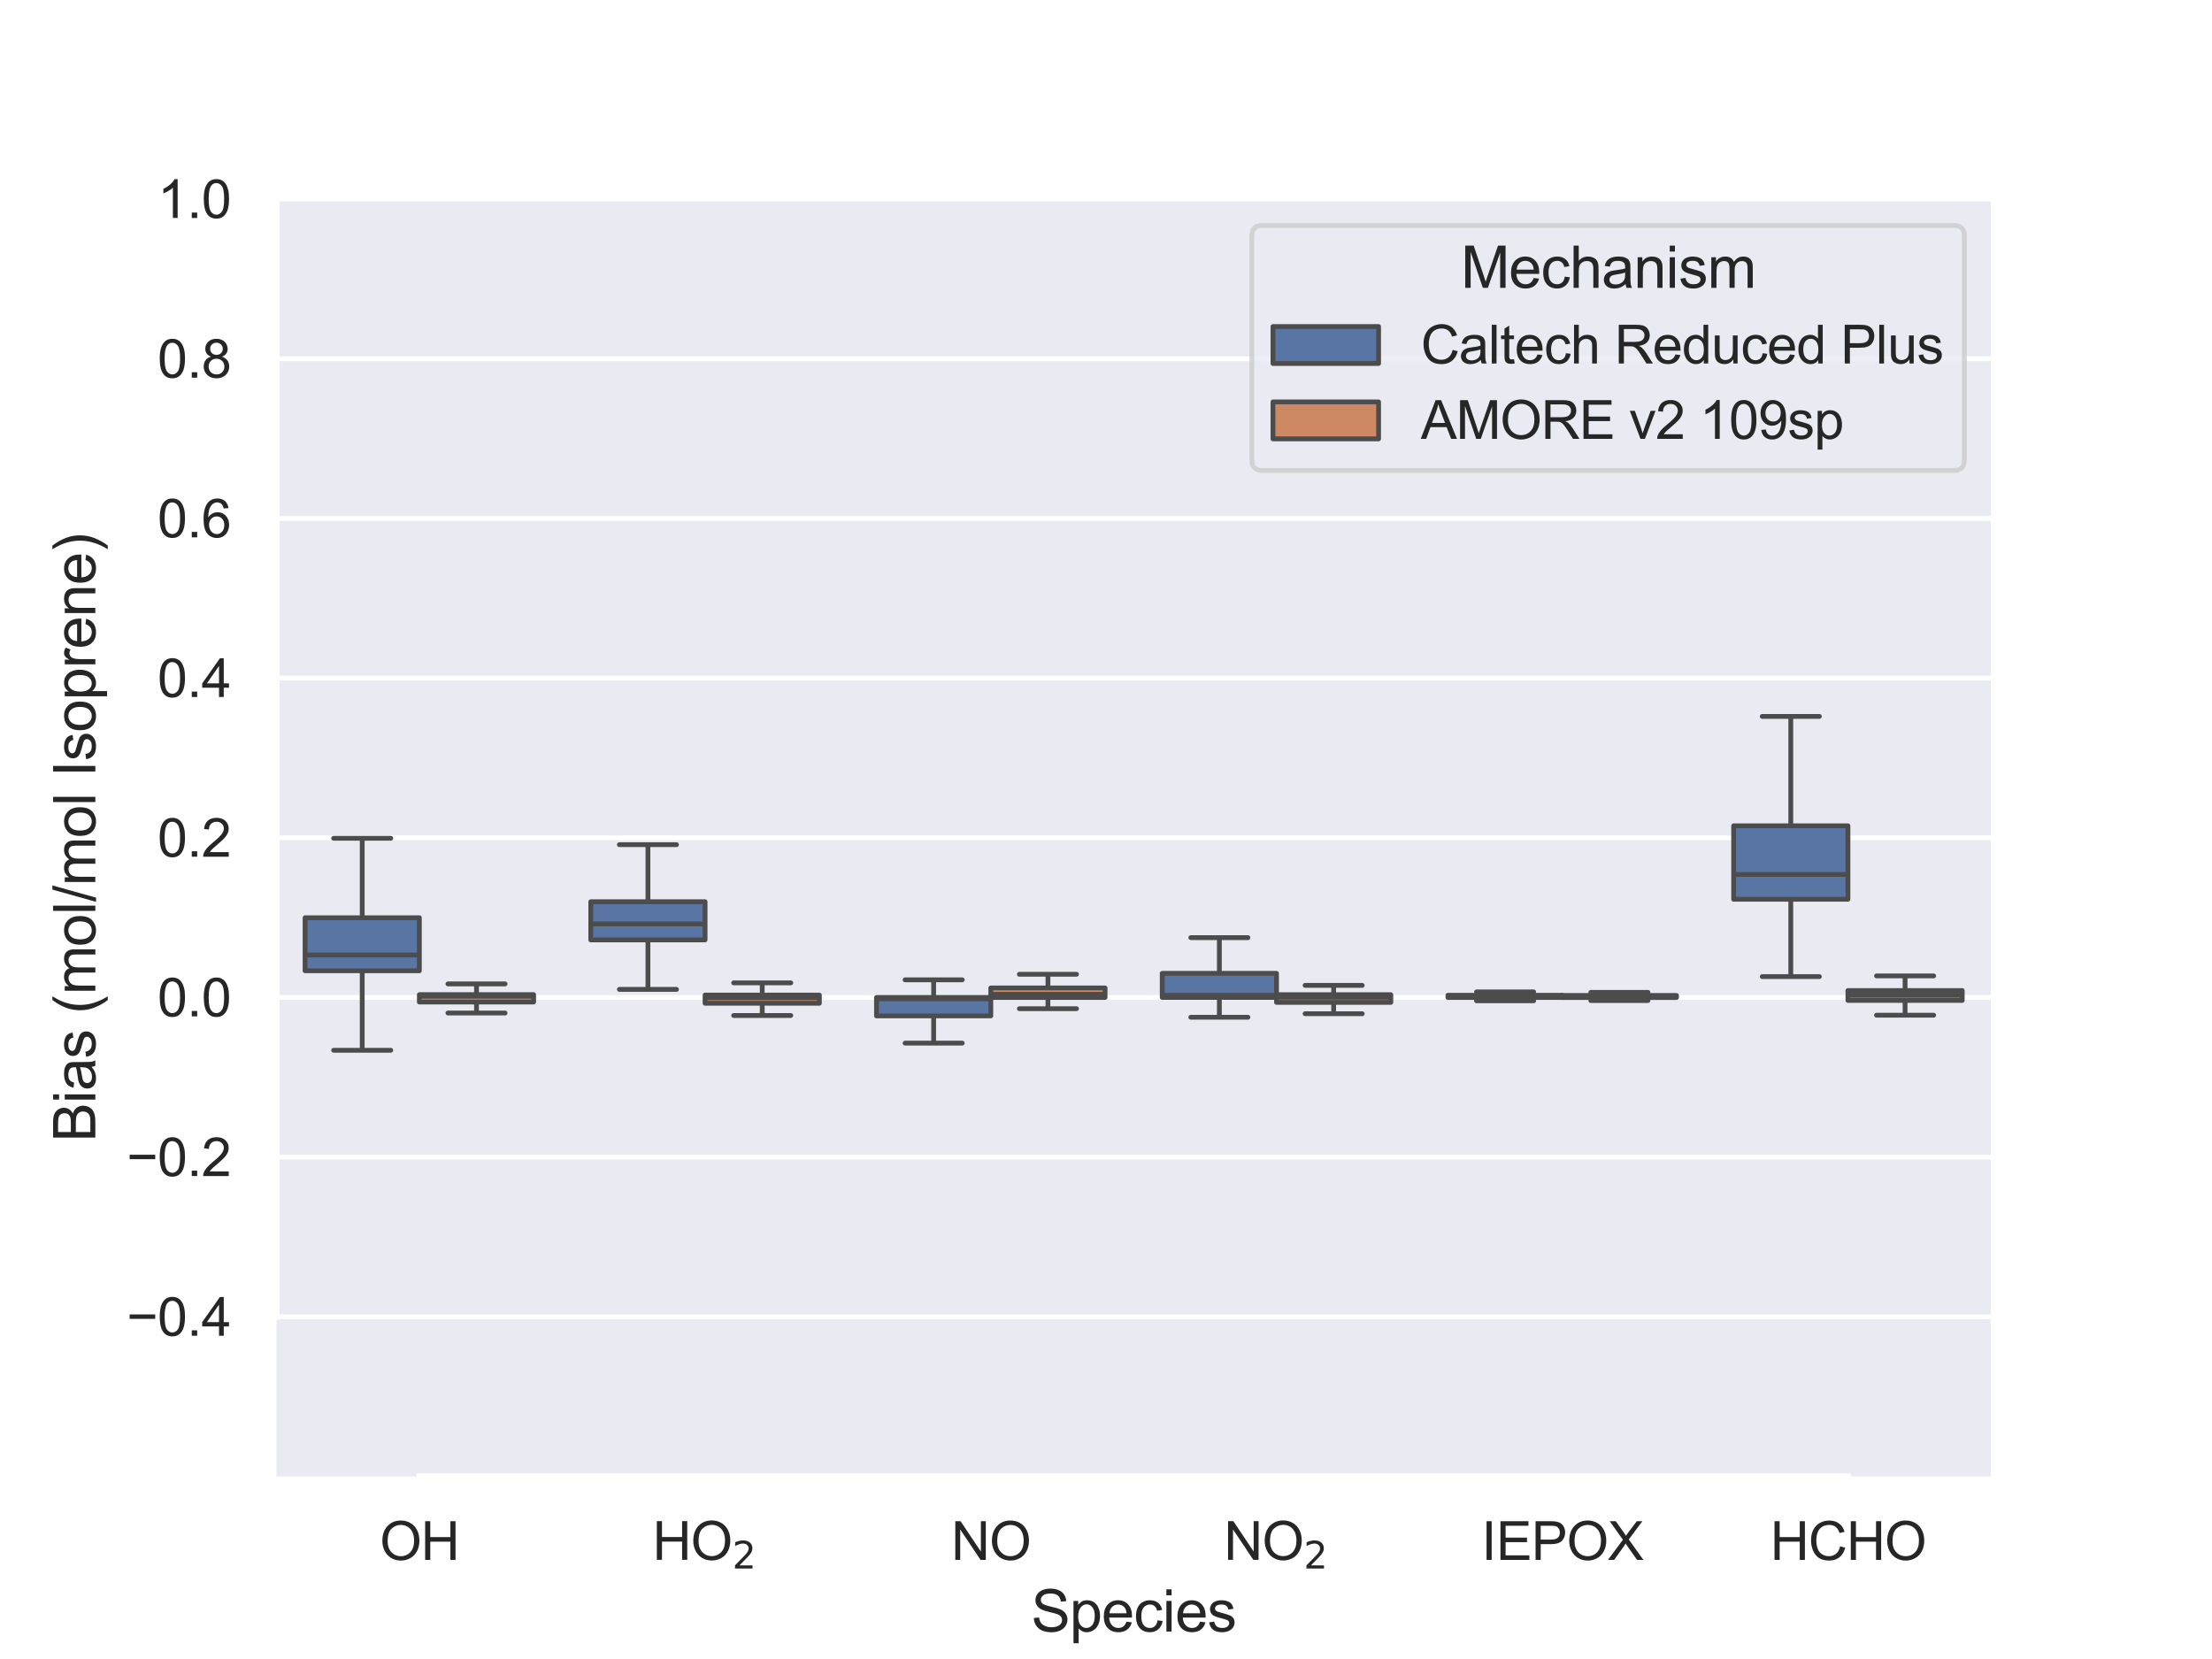 <?xml version="1.0" encoding="utf-8" standalone="no"?>
<!DOCTYPE svg PUBLIC "-//W3C//DTD SVG 1.1//EN"
  "http://www.w3.org/Graphics/SVG/1.1/DTD/svg11.dtd">
<svg xmlns:xlink="http://www.w3.org/1999/xlink" width="460.8pt" height="345.6pt" viewBox="0 0 460.8 345.6" xmlns="http://www.w3.org/2000/svg" version="1.1">
 <defs>
  <style type="text/css">*{stroke-linejoin: round; stroke-linecap: butt}</style>
 </defs>
 <g id="figure_1">
  <g id="patch_1">
   <path d="M 0 345.6 
L 460.8 345.6 
L 460.8 0 
L 0 0 
z
" style="fill: #ffffff"/>
  </g>
  <g id="axes_1">
   <g id="patch_2">
    <path d="M 57.6 307.584 
L 414.72 307.584 
L 414.72 41.472 
L 57.6 41.472 
z
" style="fill: #eaeaf2"/>
   </g>
   <g id="matplotlib.axis_1">
    <g id="xtick_1">
     <g id="text_1">
      <!-- OH -->
      <g style="fill: #262626" transform="translate(79.11 324.958) scale(0.11 -0.11)">
       <defs>
        <path id="ArialMT-4f" d="M 309 2231 
Q 309 3372 921 4017 
Q 1534 4663 2503 4663 
Q 3138 4663 3647 4359 
Q 4156 4056 4423 3514 
Q 4691 2972 4691 2284 
Q 4691 1588 4409 1038 
Q 4128 488 3612 205 
Q 3097 -78 2500 -78 
Q 1853 -78 1343 234 
Q 834 547 571 1087 
Q 309 1628 309 2231 
z
M 934 2222 
Q 934 1394 1379 917 
Q 1825 441 2497 441 
Q 3181 441 3623 922 
Q 4066 1403 4066 2288 
Q 4066 2847 3877 3264 
Q 3688 3681 3323 3911 
Q 2959 4141 2506 4141 
Q 1863 4141 1398 3698 
Q 934 3256 934 2222 
z
" transform="scale(0.016)"/>
        <path id="ArialMT-48" d="M 513 0 
L 513 4581 
L 1119 4581 
L 1119 2700 
L 3500 2700 
L 3500 4581 
L 4106 4581 
L 4106 0 
L 3500 0 
L 3500 2159 
L 1119 2159 
L 1119 0 
L 513 0 
z
" transform="scale(0.016)"/>
       </defs>
       <use xlink:href="#ArialMT-4f"/>
       <use xlink:href="#ArialMT-48" x="77.783"/>
      </g>
     </g>
    </g>
    <g id="xtick_2">
     <g id="text_2">
      <!-- HO$_2$ -->
      <g style="fill: #262626" transform="translate(135.935 324.958) scale(0.11 -0.11)">
       <defs>
        <path id="DejaVuSans-32" d="M 1228 531 
L 3431 531 
L 3431 0 
L 469 0 
L 469 531 
Q 828 903 1448 1529 
Q 2069 2156 2228 2338 
Q 2531 2678 2651 2914 
Q 2772 3150 2772 3378 
Q 2772 3750 2511 3984 
Q 2250 4219 1831 4219 
Q 1534 4219 1204 4116 
Q 875 4013 500 3803 
L 500 4441 
Q 881 4594 1212 4672 
Q 1544 4750 1819 4750 
Q 2544 4750 2975 4387 
Q 3406 4025 3406 3419 
Q 3406 3131 3298 2873 
Q 3191 2616 2906 2266 
Q 2828 2175 2409 1742 
Q 1991 1309 1228 531 
z
" transform="scale(0.016)"/>
       </defs>
       <use xlink:href="#ArialMT-48" transform="translate(0 0.141)"/>
       <use xlink:href="#ArialMT-4f" transform="translate(72.217 0.141)"/>
       <use xlink:href="#DejaVuSans-32" transform="translate(150.957 -16.266) scale(0.7)"/>
      </g>
     </g>
    </g>
    <g id="xtick_3">
     <g id="text_3">
      <!-- NO -->
      <g style="fill: #262626" transform="translate(198.15 324.958) scale(0.11 -0.11)">
       <defs>
        <path id="ArialMT-4e" d="M 488 0 
L 488 4581 
L 1109 4581 
L 3516 984 
L 3516 4581 
L 4097 4581 
L 4097 0 
L 3475 0 
L 1069 3600 
L 1069 0 
L 488 0 
z
" transform="scale(0.016)"/>
       </defs>
       <use xlink:href="#ArialMT-4e"/>
       <use xlink:href="#ArialMT-4f" x="72.217"/>
      </g>
     </g>
    </g>
    <g id="xtick_4">
     <g id="text_4">
      <!-- NO$_2$ -->
      <g style="fill: #262626" transform="translate(254.975 324.958) scale(0.11 -0.11)">
       <use xlink:href="#ArialMT-4e" transform="translate(0 0.141)"/>
       <use xlink:href="#ArialMT-4f" transform="translate(72.217 0.141)"/>
       <use xlink:href="#DejaVuSans-32" transform="translate(150.957 -16.266) scale(0.7)"/>
      </g>
     </g>
    </g>
    <g id="xtick_5">
     <g id="text_5">
      <!-- IEPOX -->
      <g style="fill: #262626" transform="translate(308.628 324.958) scale(0.11 -0.11)">
       <defs>
        <path id="ArialMT-49" d="M 597 0 
L 597 4581 
L 1203 4581 
L 1203 0 
L 597 0 
z
" transform="scale(0.016)"/>
        <path id="ArialMT-45" d="M 506 0 
L 506 4581 
L 3819 4581 
L 3819 4041 
L 1113 4041 
L 1113 2638 
L 3647 2638 
L 3647 2100 
L 1113 2100 
L 1113 541 
L 3925 541 
L 3925 0 
L 506 0 
z
" transform="scale(0.016)"/>
        <path id="ArialMT-50" d="M 494 0 
L 494 4581 
L 2222 4581 
Q 2678 4581 2919 4538 
Q 3256 4481 3484 4323 
Q 3713 4166 3852 3881 
Q 3991 3597 3991 3256 
Q 3991 2672 3619 2267 
Q 3247 1863 2275 1863 
L 1100 1863 
L 1100 0 
L 494 0 
z
M 1100 2403 
L 2284 2403 
Q 2872 2403 3119 2622 
Q 3366 2841 3366 3238 
Q 3366 3525 3220 3729 
Q 3075 3934 2838 4000 
Q 2684 4041 2272 4041 
L 1100 4041 
L 1100 2403 
z
" transform="scale(0.016)"/>
        <path id="ArialMT-58" d="M 28 0 
L 1800 2388 
L 238 4581 
L 959 4581 
L 1791 3406 
Q 2050 3041 2159 2844 
Q 2313 3094 2522 3366 
L 3444 4581 
L 4103 4581 
L 2494 2422 
L 4228 0 
L 3478 0 
L 2325 1634 
Q 2228 1775 2125 1941 
Q 1972 1691 1906 1597 
L 756 0 
L 28 0 
z
" transform="scale(0.016)"/>
       </defs>
       <use xlink:href="#ArialMT-49"/>
       <use xlink:href="#ArialMT-45" x="27.783"/>
       <use xlink:href="#ArialMT-50" x="94.482"/>
       <use xlink:href="#ArialMT-4f" x="161.182"/>
       <use xlink:href="#ArialMT-58" x="238.965"/>
      </g>
     </g>
    </g>
    <g id="xtick_6">
     <g id="text_6">
      <!-- HCHO -->
      <g style="fill: #262626" transform="translate(368.766 324.958) scale(0.11 -0.11)">
       <defs>
        <path id="ArialMT-43" d="M 3763 1606 
L 4369 1453 
Q 4178 706 3683 314 
Q 3188 -78 2472 -78 
Q 1731 -78 1267 223 
Q 803 525 561 1097 
Q 319 1669 319 2325 
Q 319 3041 592 3573 
Q 866 4106 1370 4382 
Q 1875 4659 2481 4659 
Q 3169 4659 3637 4309 
Q 4106 3959 4291 3325 
L 3694 3184 
Q 3534 3684 3231 3912 
Q 2928 4141 2469 4141 
Q 1941 4141 1586 3887 
Q 1231 3634 1087 3207 
Q 944 2781 944 2328 
Q 944 1744 1114 1308 
Q 1284 872 1643 656 
Q 2003 441 2422 441 
Q 2931 441 3284 734 
Q 3638 1028 3763 1606 
z
" transform="scale(0.016)"/>
       </defs>
       <use xlink:href="#ArialMT-48"/>
       <use xlink:href="#ArialMT-43" x="72.217"/>
       <use xlink:href="#ArialMT-48" x="144.434"/>
       <use xlink:href="#ArialMT-4f" x="216.65"/>
      </g>
     </g>
    </g>
    <g id="text_7">
     <!-- Species -->
     <g style="fill: #262626" transform="translate(214.815 339.879) scale(0.12 -0.12)">
      <defs>
       <path id="ArialMT-53" d="M 288 1472 
L 859 1522 
Q 900 1178 1048 958 
Q 1197 738 1509 602 
Q 1822 466 2213 466 
Q 2559 466 2825 569 
Q 3091 672 3220 851 
Q 3350 1031 3350 1244 
Q 3350 1459 3225 1620 
Q 3100 1781 2813 1891 
Q 2628 1963 1997 2114 
Q 1366 2266 1113 2400 
Q 784 2572 623 2826 
Q 463 3081 463 3397 
Q 463 3744 659 4045 
Q 856 4347 1234 4503 
Q 1613 4659 2075 4659 
Q 2584 4659 2973 4495 
Q 3363 4331 3572 4012 
Q 3781 3694 3797 3291 
L 3216 3247 
Q 3169 3681 2898 3903 
Q 2628 4125 2100 4125 
Q 1550 4125 1298 3923 
Q 1047 3722 1047 3438 
Q 1047 3191 1225 3031 
Q 1400 2872 2139 2705 
Q 2878 2538 3153 2413 
Q 3553 2228 3743 1945 
Q 3934 1663 3934 1294 
Q 3934 928 3725 604 
Q 3516 281 3123 101 
Q 2731 -78 2241 -78 
Q 1619 -78 1198 103 
Q 778 284 539 648 
Q 300 1013 288 1472 
z
" transform="scale(0.016)"/>
       <path id="ArialMT-70" d="M 422 -1272 
L 422 3319 
L 934 3319 
L 934 2888 
Q 1116 3141 1344 3267 
Q 1572 3394 1897 3394 
Q 2322 3394 2647 3175 
Q 2972 2956 3137 2557 
Q 3303 2159 3303 1684 
Q 3303 1175 3120 767 
Q 2938 359 2589 142 
Q 2241 -75 1856 -75 
Q 1575 -75 1351 44 
Q 1128 163 984 344 
L 984 -1272 
L 422 -1272 
z
M 931 1641 
Q 931 1000 1190 694 
Q 1450 388 1819 388 
Q 2194 388 2461 705 
Q 2728 1022 2728 1688 
Q 2728 2322 2467 2637 
Q 2206 2953 1844 2953 
Q 1484 2953 1207 2617 
Q 931 2281 931 1641 
z
" transform="scale(0.016)"/>
       <path id="ArialMT-65" d="M 2694 1069 
L 3275 997 
Q 3138 488 2766 206 
Q 2394 -75 1816 -75 
Q 1088 -75 661 373 
Q 234 822 234 1631 
Q 234 2469 665 2931 
Q 1097 3394 1784 3394 
Q 2450 3394 2872 2941 
Q 3294 2488 3294 1666 
Q 3294 1616 3291 1516 
L 816 1516 
Q 847 969 1125 678 
Q 1403 388 1819 388 
Q 2128 388 2347 550 
Q 2566 713 2694 1069 
z
M 847 1978 
L 2700 1978 
Q 2663 2397 2488 2606 
Q 2219 2931 1791 2931 
Q 1403 2931 1139 2672 
Q 875 2413 847 1978 
z
" transform="scale(0.016)"/>
       <path id="ArialMT-63" d="M 2588 1216 
L 3141 1144 
Q 3050 572 2676 248 
Q 2303 -75 1759 -75 
Q 1078 -75 664 370 
Q 250 816 250 1647 
Q 250 2184 428 2587 
Q 606 2991 970 3192 
Q 1334 3394 1763 3394 
Q 2303 3394 2647 3120 
Q 2991 2847 3088 2344 
L 2541 2259 
Q 2463 2594 2264 2762 
Q 2066 2931 1784 2931 
Q 1359 2931 1093 2626 
Q 828 2322 828 1663 
Q 828 994 1084 691 
Q 1341 388 1753 388 
Q 2084 388 2306 591 
Q 2528 794 2588 1216 
z
" transform="scale(0.016)"/>
       <path id="ArialMT-69" d="M 425 3934 
L 425 4581 
L 988 4581 
L 988 3934 
L 425 3934 
z
M 425 0 
L 425 3319 
L 988 3319 
L 988 0 
L 425 0 
z
" transform="scale(0.016)"/>
       <path id="ArialMT-73" d="M 197 991 
L 753 1078 
Q 800 744 1014 566 
Q 1228 388 1613 388 
Q 2000 388 2187 545 
Q 2375 703 2375 916 
Q 2375 1106 2209 1216 
Q 2094 1291 1634 1406 
Q 1016 1563 777 1677 
Q 538 1791 414 1992 
Q 291 2194 291 2438 
Q 291 2659 392 2848 
Q 494 3038 669 3163 
Q 800 3259 1026 3326 
Q 1253 3394 1513 3394 
Q 1903 3394 2198 3281 
Q 2494 3169 2634 2976 
Q 2775 2784 2828 2463 
L 2278 2388 
Q 2241 2644 2061 2787 
Q 1881 2931 1553 2931 
Q 1166 2931 1000 2803 
Q 834 2675 834 2503 
Q 834 2394 903 2306 
Q 972 2216 1119 2156 
Q 1203 2125 1616 2013 
Q 2213 1853 2448 1751 
Q 2684 1650 2818 1456 
Q 2953 1263 2953 975 
Q 2953 694 2789 445 
Q 2625 197 2315 61 
Q 2006 -75 1616 -75 
Q 969 -75 630 194 
Q 291 463 197 991 
z
" transform="scale(0.016)"/>
      </defs>
      <use xlink:href="#ArialMT-53"/>
      <use xlink:href="#ArialMT-70" x="66.699"/>
      <use xlink:href="#ArialMT-65" x="122.314"/>
      <use xlink:href="#ArialMT-63" x="177.93"/>
      <use xlink:href="#ArialMT-69" x="227.93"/>
      <use xlink:href="#ArialMT-65" x="250.146"/>
      <use xlink:href="#ArialMT-73" x="305.762"/>
     </g>
    </g>
   </g>
   <g id="matplotlib.axis_2">
    <g id="ytick_1">
     <g id="line2d_1">
      <path d="M 57.6 274.32 
L 414.72 274.32 
" clip-path="url(#pc340f2dc49)" style="fill: none; stroke: #ffffff; stroke-linecap: round"/>
     </g>
     <g id="text_8">
      <!-- −0.4 -->
      <g style="fill: #262626" transform="translate(26.385 278.257) scale(0.11 -0.11)">
       <defs>
        <path id="ArialMT-2212" d="M 3381 1997 
L 356 1997 
L 356 2522 
L 3381 2522 
L 3381 1997 
z
" transform="scale(0.016)"/>
        <path id="ArialMT-30" d="M 266 2259 
Q 266 3072 433 3567 
Q 600 4063 929 4331 
Q 1259 4600 1759 4600 
Q 2128 4600 2406 4451 
Q 2684 4303 2865 4023 
Q 3047 3744 3150 3342 
Q 3253 2941 3253 2259 
Q 3253 1453 3087 958 
Q 2922 463 2592 192 
Q 2263 -78 1759 -78 
Q 1097 -78 719 397 
Q 266 969 266 2259 
z
M 844 2259 
Q 844 1131 1108 757 
Q 1372 384 1759 384 
Q 2147 384 2411 759 
Q 2675 1134 2675 2259 
Q 2675 3391 2411 3762 
Q 2147 4134 1753 4134 
Q 1366 4134 1134 3806 
Q 844 3388 844 2259 
z
" transform="scale(0.016)"/>
        <path id="ArialMT-2e" d="M 581 0 
L 581 641 
L 1222 641 
L 1222 0 
L 581 0 
z
" transform="scale(0.016)"/>
        <path id="ArialMT-34" d="M 2069 0 
L 2069 1097 
L 81 1097 
L 81 1613 
L 2172 4581 
L 2631 4581 
L 2631 1613 
L 3250 1613 
L 3250 1097 
L 2631 1097 
L 2631 0 
L 2069 0 
z
M 2069 1613 
L 2069 3678 
L 634 1613 
L 2069 1613 
z
" transform="scale(0.016)"/>
       </defs>
       <use xlink:href="#ArialMT-2212"/>
       <use xlink:href="#ArialMT-30" x="58.398"/>
       <use xlink:href="#ArialMT-2e" x="114.014"/>
       <use xlink:href="#ArialMT-34" x="141.797"/>
      </g>
     </g>
    </g>
    <g id="ytick_2">
     <g id="line2d_2">
      <path d="M 57.6 241.056 
L 414.72 241.056 
" clip-path="url(#pc340f2dc49)" style="fill: none; stroke: #ffffff; stroke-linecap: round"/>
     </g>
     <g id="text_9">
      <!-- −0.2 -->
      <g style="fill: #262626" transform="translate(26.385 244.993) scale(0.11 -0.11)">
       <defs>
        <path id="ArialMT-32" d="M 3222 541 
L 3222 0 
L 194 0 
Q 188 203 259 391 
Q 375 700 629 1000 
Q 884 1300 1366 1694 
Q 2113 2306 2375 2664 
Q 2638 3022 2638 3341 
Q 2638 3675 2398 3904 
Q 2159 4134 1775 4134 
Q 1369 4134 1125 3890 
Q 881 3647 878 3216 
L 300 3275 
Q 359 3922 746 4261 
Q 1134 4600 1788 4600 
Q 2447 4600 2831 4234 
Q 3216 3869 3216 3328 
Q 3216 3053 3103 2787 
Q 2991 2522 2730 2228 
Q 2469 1934 1863 1422 
Q 1356 997 1212 845 
Q 1069 694 975 541 
L 3222 541 
z
" transform="scale(0.016)"/>
       </defs>
       <use xlink:href="#ArialMT-2212"/>
       <use xlink:href="#ArialMT-30" x="58.398"/>
       <use xlink:href="#ArialMT-2e" x="114.014"/>
       <use xlink:href="#ArialMT-32" x="141.797"/>
      </g>
     </g>
    </g>
    <g id="ytick_3">
     <g id="line2d_3">
      <path d="M 57.6 207.792 
L 414.72 207.792 
" clip-path="url(#pc340f2dc49)" style="fill: none; stroke: #ffffff; stroke-linecap: round"/>
     </g>
     <g id="text_10">
      <!-- 0.0 -->
      <g style="fill: #262626" transform="translate(32.81 211.729) scale(0.11 -0.11)">
       <use xlink:href="#ArialMT-30"/>
       <use xlink:href="#ArialMT-2e" x="55.615"/>
       <use xlink:href="#ArialMT-30" x="83.398"/>
      </g>
     </g>
    </g>
    <g id="ytick_4">
     <g id="line2d_4">
      <path d="M 57.6 174.528 
L 414.72 174.528 
" clip-path="url(#pc340f2dc49)" style="fill: none; stroke: #ffffff; stroke-linecap: round"/>
     </g>
     <g id="text_11">
      <!-- 0.2 -->
      <g style="fill: #262626" transform="translate(32.81 178.465) scale(0.11 -0.11)">
       <use xlink:href="#ArialMT-30"/>
       <use xlink:href="#ArialMT-2e" x="55.615"/>
       <use xlink:href="#ArialMT-32" x="83.398"/>
      </g>
     </g>
    </g>
    <g id="ytick_5">
     <g id="line2d_5">
      <path d="M 57.6 141.264 
L 414.72 141.264 
" clip-path="url(#pc340f2dc49)" style="fill: none; stroke: #ffffff; stroke-linecap: round"/>
     </g>
     <g id="text_12">
      <!-- 0.4 -->
      <g style="fill: #262626" transform="translate(32.81 145.201) scale(0.11 -0.11)">
       <use xlink:href="#ArialMT-30"/>
       <use xlink:href="#ArialMT-2e" x="55.615"/>
       <use xlink:href="#ArialMT-34" x="83.398"/>
      </g>
     </g>
    </g>
    <g id="ytick_6">
     <g id="line2d_6">
      <path d="M 57.6 108 
L 414.72 108 
" clip-path="url(#pc340f2dc49)" style="fill: none; stroke: #ffffff; stroke-linecap: round"/>
     </g>
     <g id="text_13">
      <!-- 0.6 -->
      <g style="fill: #262626" transform="translate(32.81 111.937) scale(0.11 -0.11)">
       <defs>
        <path id="ArialMT-36" d="M 3184 3459 
L 2625 3416 
Q 2550 3747 2413 3897 
Q 2184 4138 1850 4138 
Q 1581 4138 1378 3988 
Q 1113 3794 959 3422 
Q 806 3050 800 2363 
Q 1003 2672 1297 2822 
Q 1591 2972 1913 2972 
Q 2475 2972 2870 2558 
Q 3266 2144 3266 1488 
Q 3266 1056 3080 686 
Q 2894 316 2569 119 
Q 2244 -78 1831 -78 
Q 1128 -78 684 439 
Q 241 956 241 2144 
Q 241 3472 731 4075 
Q 1159 4600 1884 4600 
Q 2425 4600 2770 4297 
Q 3116 3994 3184 3459 
z
M 888 1484 
Q 888 1194 1011 928 
Q 1134 663 1356 523 
Q 1578 384 1822 384 
Q 2178 384 2434 671 
Q 2691 959 2691 1453 
Q 2691 1928 2437 2201 
Q 2184 2475 1800 2475 
Q 1419 2475 1153 2201 
Q 888 1928 888 1484 
z
" transform="scale(0.016)"/>
       </defs>
       <use xlink:href="#ArialMT-30"/>
       <use xlink:href="#ArialMT-2e" x="55.615"/>
       <use xlink:href="#ArialMT-36" x="83.398"/>
      </g>
     </g>
    </g>
    <g id="ytick_7">
     <g id="line2d_7">
      <path d="M 57.6 74.736 
L 414.72 74.736 
" clip-path="url(#pc340f2dc49)" style="fill: none; stroke: #ffffff; stroke-linecap: round"/>
     </g>
     <g id="text_14">
      <!-- 0.8 -->
      <g style="fill: #262626" transform="translate(32.81 78.673) scale(0.11 -0.11)">
       <defs>
        <path id="ArialMT-38" d="M 1131 2484 
Q 781 2613 612 2850 
Q 444 3088 444 3419 
Q 444 3919 803 4259 
Q 1163 4600 1759 4600 
Q 2359 4600 2725 4251 
Q 3091 3903 3091 3403 
Q 3091 3084 2923 2848 
Q 2756 2613 2416 2484 
Q 2838 2347 3058 2040 
Q 3278 1734 3278 1309 
Q 3278 722 2862 322 
Q 2447 -78 1769 -78 
Q 1091 -78 675 323 
Q 259 725 259 1325 
Q 259 1772 486 2073 
Q 713 2375 1131 2484 
z
M 1019 3438 
Q 1019 3113 1228 2906 
Q 1438 2700 1772 2700 
Q 2097 2700 2305 2904 
Q 2513 3109 2513 3406 
Q 2513 3716 2298 3927 
Q 2084 4138 1766 4138 
Q 1444 4138 1231 3931 
Q 1019 3725 1019 3438 
z
M 838 1322 
Q 838 1081 952 856 
Q 1066 631 1291 507 
Q 1516 384 1775 384 
Q 2178 384 2440 643 
Q 2703 903 2703 1303 
Q 2703 1709 2433 1975 
Q 2163 2241 1756 2241 
Q 1359 2241 1098 1978 
Q 838 1716 838 1322 
z
" transform="scale(0.016)"/>
       </defs>
       <use xlink:href="#ArialMT-30"/>
       <use xlink:href="#ArialMT-2e" x="55.615"/>
       <use xlink:href="#ArialMT-38" x="83.398"/>
      </g>
     </g>
    </g>
    <g id="ytick_8">
     <g id="line2d_8">
      <path d="M 57.6 41.472 
L 414.72 41.472 
" clip-path="url(#pc340f2dc49)" style="fill: none; stroke: #ffffff; stroke-linecap: round"/>
     </g>
     <g id="text_15">
      <!-- 1.0 -->
      <g style="fill: #262626" transform="translate(32.81 45.409) scale(0.11 -0.11)">
       <defs>
        <path id="ArialMT-31" d="M 2384 0 
L 1822 0 
L 1822 3584 
Q 1619 3391 1289 3197 
Q 959 3003 697 2906 
L 697 3450 
Q 1169 3672 1522 3987 
Q 1875 4303 2022 4600 
L 2384 4600 
L 2384 0 
z
" transform="scale(0.016)"/>
       </defs>
       <use xlink:href="#ArialMT-31"/>
       <use xlink:href="#ArialMT-2e" x="55.615"/>
       <use xlink:href="#ArialMT-30" x="83.398"/>
      </g>
     </g>
    </g>
    <g id="text_16">
     <!-- Bias (mol/mol Isoprene) -->
     <g style="fill: #262626" transform="translate(19.86 237.879) rotate(-90) scale(0.12 -0.12)">
      <defs>
       <path id="ArialMT-42" d="M 469 0 
L 469 4581 
L 2188 4581 
Q 2713 4581 3030 4442 
Q 3347 4303 3526 4014 
Q 3706 3725 3706 3409 
Q 3706 3116 3547 2856 
Q 3388 2597 3066 2438 
Q 3481 2316 3704 2022 
Q 3928 1728 3928 1328 
Q 3928 1006 3792 729 
Q 3656 453 3456 303 
Q 3256 153 2954 76 
Q 2653 0 2216 0 
L 469 0 
z
M 1075 2656 
L 2066 2656 
Q 2469 2656 2644 2709 
Q 2875 2778 2992 2937 
Q 3109 3097 3109 3338 
Q 3109 3566 3000 3739 
Q 2891 3913 2687 3977 
Q 2484 4041 1991 4041 
L 1075 4041 
L 1075 2656 
z
M 1075 541 
L 2216 541 
Q 2509 541 2628 563 
Q 2838 600 2978 687 
Q 3119 775 3209 942 
Q 3300 1109 3300 1328 
Q 3300 1584 3169 1773 
Q 3038 1963 2805 2039 
Q 2572 2116 2134 2116 
L 1075 2116 
L 1075 541 
z
" transform="scale(0.016)"/>
       <path id="ArialMT-61" d="M 2588 409 
Q 2275 144 1986 34 
Q 1697 -75 1366 -75 
Q 819 -75 525 192 
Q 231 459 231 875 
Q 231 1119 342 1320 
Q 453 1522 633 1644 
Q 813 1766 1038 1828 
Q 1203 1872 1538 1913 
Q 2219 1994 2541 2106 
Q 2544 2222 2544 2253 
Q 2544 2597 2384 2738 
Q 2169 2928 1744 2928 
Q 1347 2928 1158 2789 
Q 969 2650 878 2297 
L 328 2372 
Q 403 2725 575 2942 
Q 747 3159 1072 3276 
Q 1397 3394 1825 3394 
Q 2250 3394 2515 3294 
Q 2781 3194 2906 3042 
Q 3031 2891 3081 2659 
Q 3109 2516 3109 2141 
L 3109 1391 
Q 3109 606 3145 398 
Q 3181 191 3288 0 
L 2700 0 
Q 2613 175 2588 409 
z
M 2541 1666 
Q 2234 1541 1622 1453 
Q 1275 1403 1131 1340 
Q 988 1278 909 1158 
Q 831 1038 831 891 
Q 831 666 1001 516 
Q 1172 366 1500 366 
Q 1825 366 2078 508 
Q 2331 650 2450 897 
Q 2541 1088 2541 1459 
L 2541 1666 
z
" transform="scale(0.016)"/>
       <path id="ArialMT-20" transform="scale(0.016)"/>
       <path id="ArialMT-28" d="M 1497 -1347 
Q 1031 -759 709 28 
Q 388 816 388 1659 
Q 388 2403 628 3084 
Q 909 3875 1497 4659 
L 1900 4659 
Q 1522 4009 1400 3731 
Q 1209 3300 1100 2831 
Q 966 2247 966 1656 
Q 966 153 1900 -1347 
L 1497 -1347 
z
" transform="scale(0.016)"/>
       <path id="ArialMT-6d" d="M 422 0 
L 422 3319 
L 925 3319 
L 925 2853 
Q 1081 3097 1340 3245 
Q 1600 3394 1931 3394 
Q 2300 3394 2536 3241 
Q 2772 3088 2869 2813 
Q 3263 3394 3894 3394 
Q 4388 3394 4653 3120 
Q 4919 2847 4919 2278 
L 4919 0 
L 4359 0 
L 4359 2091 
Q 4359 2428 4304 2576 
Q 4250 2725 4106 2815 
Q 3963 2906 3769 2906 
Q 3419 2906 3187 2673 
Q 2956 2441 2956 1928 
L 2956 0 
L 2394 0 
L 2394 2156 
Q 2394 2531 2256 2718 
Q 2119 2906 1806 2906 
Q 1569 2906 1367 2781 
Q 1166 2656 1075 2415 
Q 984 2175 984 1722 
L 984 0 
L 422 0 
z
" transform="scale(0.016)"/>
       <path id="ArialMT-6f" d="M 213 1659 
Q 213 2581 725 3025 
Q 1153 3394 1769 3394 
Q 2453 3394 2887 2945 
Q 3322 2497 3322 1706 
Q 3322 1066 3130 698 
Q 2938 331 2570 128 
Q 2203 -75 1769 -75 
Q 1072 -75 642 372 
Q 213 819 213 1659 
z
M 791 1659 
Q 791 1022 1069 705 
Q 1347 388 1769 388 
Q 2188 388 2466 706 
Q 2744 1025 2744 1678 
Q 2744 2294 2464 2611 
Q 2184 2928 1769 2928 
Q 1347 2928 1069 2612 
Q 791 2297 791 1659 
z
" transform="scale(0.016)"/>
       <path id="ArialMT-6c" d="M 409 0 
L 409 4581 
L 972 4581 
L 972 0 
L 409 0 
z
" transform="scale(0.016)"/>
       <path id="ArialMT-2f" d="M 0 -78 
L 1328 4659 
L 1778 4659 
L 453 -78 
L 0 -78 
z
" transform="scale(0.016)"/>
       <path id="ArialMT-72" d="M 416 0 
L 416 3319 
L 922 3319 
L 922 2816 
Q 1116 3169 1280 3281 
Q 1444 3394 1641 3394 
Q 1925 3394 2219 3213 
L 2025 2691 
Q 1819 2813 1613 2813 
Q 1428 2813 1281 2702 
Q 1134 2591 1072 2394 
Q 978 2094 978 1738 
L 978 0 
L 416 0 
z
" transform="scale(0.016)"/>
       <path id="ArialMT-6e" d="M 422 0 
L 422 3319 
L 928 3319 
L 928 2847 
Q 1294 3394 1984 3394 
Q 2284 3394 2536 3286 
Q 2788 3178 2913 3003 
Q 3038 2828 3088 2588 
Q 3119 2431 3119 2041 
L 3119 0 
L 2556 0 
L 2556 2019 
Q 2556 2363 2490 2533 
Q 2425 2703 2258 2804 
Q 2091 2906 1866 2906 
Q 1506 2906 1245 2678 
Q 984 2450 984 1813 
L 984 0 
L 422 0 
z
" transform="scale(0.016)"/>
       <path id="ArialMT-29" d="M 791 -1347 
L 388 -1347 
Q 1322 153 1322 1656 
Q 1322 2244 1188 2822 
Q 1081 3291 891 3722 
Q 769 4003 388 4659 
L 791 4659 
Q 1378 3875 1659 3084 
Q 1900 2403 1900 1659 
Q 1900 816 1576 28 
Q 1253 -759 791 -1347 
z
" transform="scale(0.016)"/>
      </defs>
      <use xlink:href="#ArialMT-42"/>
      <use xlink:href="#ArialMT-69" x="66.699"/>
      <use xlink:href="#ArialMT-61" x="88.916"/>
      <use xlink:href="#ArialMT-73" x="144.531"/>
      <use xlink:href="#ArialMT-20" x="194.531"/>
      <use xlink:href="#ArialMT-28" x="222.314"/>
      <use xlink:href="#ArialMT-6d" x="255.615"/>
      <use xlink:href="#ArialMT-6f" x="338.916"/>
      <use xlink:href="#ArialMT-6c" x="394.531"/>
      <use xlink:href="#ArialMT-2f" x="416.748"/>
      <use xlink:href="#ArialMT-6d" x="444.531"/>
      <use xlink:href="#ArialMT-6f" x="527.832"/>
      <use xlink:href="#ArialMT-6c" x="583.447"/>
      <use xlink:href="#ArialMT-20" x="605.664"/>
      <use xlink:href="#ArialMT-49" x="633.447"/>
      <use xlink:href="#ArialMT-73" x="661.23"/>
      <use xlink:href="#ArialMT-6f" x="711.23"/>
      <use xlink:href="#ArialMT-70" x="766.846"/>
      <use xlink:href="#ArialMT-72" x="822.461"/>
      <use xlink:href="#ArialMT-65" x="855.762"/>
      <use xlink:href="#ArialMT-6e" x="911.377"/>
      <use xlink:href="#ArialMT-65" x="966.992"/>
      <use xlink:href="#ArialMT-29" x="1022.607"/>
     </g>
    </g>
   </g>
   <g id="patch_3">
    <path d="M 87.36 207.792 
L 87.36 207.792 
L 87.36 207.792 
L 87.36 207.792 
z
" clip-path="url(#pc340f2dc49)" style="fill: #5875a4; stroke: #4c4c4c; stroke-linejoin: miter"/>
   </g>
   <g id="patch_4">
    <path d="M 87.36 207.792 
L 87.36 207.792 
L 87.36 207.792 
L 87.36 207.792 
z
" clip-path="url(#pc340f2dc49)" style="fill: #cc8963; stroke: #4c4c4c; stroke-linejoin: miter"/>
   </g>
   <g id="patch_5">
    <path d="M 63.552 202.23 
L 87.36 202.23 
L 87.36 191.179 
L 63.552 191.179 
L 63.552 202.23 
z
" clip-path="url(#pc340f2dc49)" style="fill: #5875a4; stroke: #4c4c4c; stroke-linejoin: miter"/>
   </g>
   <g id="line2d_9">
    <path d="M 75.456 202.23 
L 75.456 218.792 
" clip-path="url(#pc340f2dc49)" style="fill: none; stroke: #4c4c4c"/>
   </g>
   <g id="line2d_10">
    <path d="M 75.456 191.179 
L 75.456 174.631 
" clip-path="url(#pc340f2dc49)" style="fill: none; stroke: #4c4c4c"/>
   </g>
   <g id="line2d_11">
    <path d="M 69.504 218.792 
L 81.408 218.792 
" clip-path="url(#pc340f2dc49)" style="fill: none; stroke: #4c4c4c; stroke-linecap: round"/>
   </g>
   <g id="line2d_12">
    <path d="M 69.504 174.631 
L 81.408 174.631 
" clip-path="url(#pc340f2dc49)" style="fill: none; stroke: #4c4c4c; stroke-linecap: round"/>
   </g>
   <g id="patch_6">
    <path d="M 123.072 195.798 
L 146.88 195.798 
L 146.88 187.845 
L 123.072 187.845 
L 123.072 195.798 
z
" clip-path="url(#pc340f2dc49)" style="fill: #5875a4; stroke: #4c4c4c; stroke-linejoin: miter"/>
   </g>
   <g id="line2d_13">
    <path d="M 134.976 195.798 
L 134.976 206.107 
" clip-path="url(#pc340f2dc49)" style="fill: none; stroke: #4c4c4c"/>
   </g>
   <g id="line2d_14">
    <path d="M 134.976 187.845 
L 134.976 175.955 
" clip-path="url(#pc340f2dc49)" style="fill: none; stroke: #4c4c4c"/>
   </g>
   <g id="line2d_15">
    <path d="M 129.024 206.107 
L 140.928 206.107 
" clip-path="url(#pc340f2dc49)" style="fill: none; stroke: #4c4c4c; stroke-linecap: round"/>
   </g>
   <g id="line2d_16">
    <path d="M 129.024 175.955 
L 140.928 175.955 
" clip-path="url(#pc340f2dc49)" style="fill: none; stroke: #4c4c4c; stroke-linecap: round"/>
   </g>
   <g id="patch_7">
    <path d="M 182.592 211.634 
L 206.4 211.634 
L 206.4 207.791 
L 182.592 207.791 
L 182.592 211.634 
z
" clip-path="url(#pc340f2dc49)" style="fill: #5875a4; stroke: #4c4c4c; stroke-linejoin: miter"/>
   </g>
   <g id="line2d_17">
    <path d="M 194.496 211.634 
L 194.496 217.301 
" clip-path="url(#pc340f2dc49)" style="fill: none; stroke: #4c4c4c"/>
   </g>
   <g id="line2d_18">
    <path d="M 194.496 207.791 
L 194.496 204.115 
" clip-path="url(#pc340f2dc49)" style="fill: none; stroke: #4c4c4c"/>
   </g>
   <g id="line2d_19">
    <path d="M 188.544 217.301 
L 200.448 217.301 
" clip-path="url(#pc340f2dc49)" style="fill: none; stroke: #4c4c4c; stroke-linecap: round"/>
   </g>
   <g id="line2d_20">
    <path d="M 188.544 204.115 
L 200.448 204.115 
" clip-path="url(#pc340f2dc49)" style="fill: none; stroke: #4c4c4c; stroke-linecap: round"/>
   </g>
   <g id="patch_8">
    <path d="M 242.112 207.778 
L 265.92 207.778 
L 265.92 202.766 
L 242.112 202.766 
L 242.112 207.778 
z
" clip-path="url(#pc340f2dc49)" style="fill: #5875a4; stroke: #4c4c4c; stroke-linejoin: miter"/>
   </g>
   <g id="line2d_21">
    <path d="M 254.016 207.778 
L 254.016 211.914 
" clip-path="url(#pc340f2dc49)" style="fill: none; stroke: #4c4c4c"/>
   </g>
   <g id="line2d_22">
    <path d="M 254.016 202.766 
L 254.016 195.328 
" clip-path="url(#pc340f2dc49)" style="fill: none; stroke: #4c4c4c"/>
   </g>
   <g id="line2d_23">
    <path d="M 248.064 211.914 
L 259.968 211.914 
" clip-path="url(#pc340f2dc49)" style="fill: none; stroke: #4c4c4c; stroke-linecap: round"/>
   </g>
   <g id="line2d_24">
    <path d="M 248.064 195.328 
L 259.968 195.328 
" clip-path="url(#pc340f2dc49)" style="fill: none; stroke: #4c4c4c; stroke-linecap: round"/>
   </g>
   <g id="patch_9">
    <path d="M 301.632 207.799 
L 325.44 207.799 
L 325.44 207.328 
L 301.632 207.328 
L 301.632 207.799 
z
" clip-path="url(#pc340f2dc49)" style="fill: #5875a4; stroke: #4c4c4c; stroke-linejoin: miter"/>
   </g>
   <g id="line2d_25">
    <path d="M 313.536 207.799 
L 313.536 208.488 
" clip-path="url(#pc340f2dc49)" style="fill: none; stroke: #4c4c4c"/>
   </g>
   <g id="line2d_26">
    <path d="M 313.536 207.328 
L 313.536 206.63 
" clip-path="url(#pc340f2dc49)" style="fill: none; stroke: #4c4c4c"/>
   </g>
   <g id="line2d_27">
    <path d="M 307.584 208.488 
L 319.488 208.488 
" clip-path="url(#pc340f2dc49)" style="fill: none; stroke: #4c4c4c; stroke-linecap: round"/>
   </g>
   <g id="line2d_28">
    <path d="M 307.584 206.63 
L 319.488 206.63 
" clip-path="url(#pc340f2dc49)" style="fill: none; stroke: #4c4c4c; stroke-linecap: round"/>
   </g>
   <g id="patch_10">
    <path d="M 361.152 187.335 
L 384.96 187.335 
L 384.96 172.025 
L 361.152 172.025 
L 361.152 187.335 
z
" clip-path="url(#pc340f2dc49)" style="fill: #5875a4; stroke: #4c4c4c; stroke-linejoin: miter"/>
   </g>
   <g id="line2d_29">
    <path d="M 373.056 187.335 
L 373.056 203.447 
" clip-path="url(#pc340f2dc49)" style="fill: none; stroke: #4c4c4c"/>
   </g>
   <g id="line2d_30">
    <path d="M 373.056 172.025 
L 373.056 149.24 
" clip-path="url(#pc340f2dc49)" style="fill: none; stroke: #4c4c4c"/>
   </g>
   <g id="line2d_31">
    <path d="M 367.104 203.447 
L 379.008 203.447 
" clip-path="url(#pc340f2dc49)" style="fill: none; stroke: #4c4c4c; stroke-linecap: round"/>
   </g>
   <g id="line2d_32">
    <path d="M 367.104 149.24 
L 379.008 149.24 
" clip-path="url(#pc340f2dc49)" style="fill: none; stroke: #4c4c4c; stroke-linecap: round"/>
   </g>
   <g id="patch_11">
    <path d="M 87.36 208.74 
L 111.168 208.74 
L 111.168 207.199 
L 87.36 207.199 
L 87.36 208.74 
z
" clip-path="url(#pc340f2dc49)" style="fill: #cc8963; stroke: #4c4c4c; stroke-linejoin: miter"/>
   </g>
   <g id="line2d_33">
    <path d="M 99.264 208.74 
L 99.264 211.028 
" clip-path="url(#pc340f2dc49)" style="fill: none; stroke: #4c4c4c"/>
   </g>
   <g id="line2d_34">
    <path d="M 99.264 207.199 
L 99.264 204.963 
" clip-path="url(#pc340f2dc49)" style="fill: none; stroke: #4c4c4c"/>
   </g>
   <g id="line2d_35">
    <path d="M 93.312 211.028 
L 105.216 211.028 
" clip-path="url(#pc340f2dc49)" style="fill: none; stroke: #4c4c4c; stroke-linecap: round"/>
   </g>
   <g id="line2d_36">
    <path d="M 93.312 204.963 
L 105.216 204.963 
" clip-path="url(#pc340f2dc49)" style="fill: none; stroke: #4c4c4c; stroke-linecap: round"/>
   </g>
   <g id="patch_12">
    <path d="M 146.88 209 
L 170.688 209 
L 170.688 207.289 
L 146.88 207.289 
L 146.88 209 
z
" clip-path="url(#pc340f2dc49)" style="fill: #cc8963; stroke: #4c4c4c; stroke-linejoin: miter"/>
   </g>
   <g id="line2d_37">
    <path d="M 158.784 209 
L 158.784 211.548 
" clip-path="url(#pc340f2dc49)" style="fill: none; stroke: #4c4c4c"/>
   </g>
   <g id="line2d_38">
    <path d="M 158.784 207.289 
L 158.784 204.75 
" clip-path="url(#pc340f2dc49)" style="fill: none; stroke: #4c4c4c"/>
   </g>
   <g id="line2d_39">
    <path d="M 152.832 211.548 
L 164.736 211.548 
" clip-path="url(#pc340f2dc49)" style="fill: none; stroke: #4c4c4c; stroke-linecap: round"/>
   </g>
   <g id="line2d_40">
    <path d="M 152.832 204.75 
L 164.736 204.75 
" clip-path="url(#pc340f2dc49)" style="fill: none; stroke: #4c4c4c; stroke-linecap: round"/>
   </g>
   <g id="patch_13">
    <path d="M 206.4 207.79 
L 230.208 207.79 
L 230.208 205.808 
L 206.4 205.808 
L 206.4 207.79 
z
" clip-path="url(#pc340f2dc49)" style="fill: #cc8963; stroke: #4c4c4c; stroke-linejoin: miter"/>
   </g>
   <g id="line2d_41">
    <path d="M 218.304 207.79 
L 218.304 210.127 
" clip-path="url(#pc340f2dc49)" style="fill: none; stroke: #4c4c4c"/>
   </g>
   <g id="line2d_42">
    <path d="M 218.304 205.808 
L 218.304 202.958 
" clip-path="url(#pc340f2dc49)" style="fill: none; stroke: #4c4c4c"/>
   </g>
   <g id="line2d_43">
    <path d="M 212.352 210.127 
L 224.256 210.127 
" clip-path="url(#pc340f2dc49)" style="fill: none; stroke: #4c4c4c; stroke-linecap: round"/>
   </g>
   <g id="line2d_44">
    <path d="M 212.352 202.958 
L 224.256 202.958 
" clip-path="url(#pc340f2dc49)" style="fill: none; stroke: #4c4c4c; stroke-linecap: round"/>
   </g>
   <g id="patch_14">
    <path d="M 265.92 208.816 
L 289.728 208.816 
L 289.728 207.212 
L 265.92 207.212 
L 265.92 208.816 
z
" clip-path="url(#pc340f2dc49)" style="fill: #cc8963; stroke: #4c4c4c; stroke-linejoin: miter"/>
   </g>
   <g id="line2d_45">
    <path d="M 277.824 208.816 
L 277.824 211.177 
" clip-path="url(#pc340f2dc49)" style="fill: none; stroke: #4c4c4c"/>
   </g>
   <g id="line2d_46">
    <path d="M 277.824 207.212 
L 277.824 205.27 
" clip-path="url(#pc340f2dc49)" style="fill: none; stroke: #4c4c4c"/>
   </g>
   <g id="line2d_47">
    <path d="M 271.872 211.177 
L 283.776 211.177 
" clip-path="url(#pc340f2dc49)" style="fill: none; stroke: #4c4c4c; stroke-linecap: round"/>
   </g>
   <g id="line2d_48">
    <path d="M 271.872 205.27 
L 283.776 205.27 
" clip-path="url(#pc340f2dc49)" style="fill: none; stroke: #4c4c4c; stroke-linecap: round"/>
   </g>
   <g id="patch_15">
    <path d="M 325.44 207.798 
L 349.248 207.798 
L 349.248 207.372 
L 325.44 207.372 
L 325.44 207.798 
z
" clip-path="url(#pc340f2dc49)" style="fill: #cc8963; stroke: #4c4c4c; stroke-linejoin: miter"/>
   </g>
   <g id="line2d_49">
    <path d="M 337.344 207.798 
L 337.344 208.434 
" clip-path="url(#pc340f2dc49)" style="fill: none; stroke: #4c4c4c"/>
   </g>
   <g id="line2d_50">
    <path d="M 337.344 207.372 
L 337.344 206.732 
" clip-path="url(#pc340f2dc49)" style="fill: none; stroke: #4c4c4c"/>
   </g>
   <g id="line2d_51">
    <path d="M 331.392 208.434 
L 343.296 208.434 
" clip-path="url(#pc340f2dc49)" style="fill: none; stroke: #4c4c4c; stroke-linecap: round"/>
   </g>
   <g id="line2d_52">
    <path d="M 331.392 206.732 
L 343.296 206.732 
" clip-path="url(#pc340f2dc49)" style="fill: none; stroke: #4c4c4c; stroke-linecap: round"/>
   </g>
   <g id="patch_16">
    <path d="M 384.96 208.41 
L 408.768 208.41 
L 408.768 206.347 
L 384.96 206.347 
L 384.96 208.41 
z
" clip-path="url(#pc340f2dc49)" style="fill: #cc8963; stroke: #4c4c4c; stroke-linejoin: miter"/>
   </g>
   <g id="line2d_53">
    <path d="M 396.864 208.41 
L 396.864 211.485 
" clip-path="url(#pc340f2dc49)" style="fill: none; stroke: #4c4c4c"/>
   </g>
   <g id="line2d_54">
    <path d="M 396.864 206.347 
L 396.864 203.3 
" clip-path="url(#pc340f2dc49)" style="fill: none; stroke: #4c4c4c"/>
   </g>
   <g id="line2d_55">
    <path d="M 390.912 211.485 
L 402.816 211.485 
" clip-path="url(#pc340f2dc49)" style="fill: none; stroke: #4c4c4c; stroke-linecap: round"/>
   </g>
   <g id="line2d_56">
    <path d="M 390.912 203.3 
L 402.816 203.3 
" clip-path="url(#pc340f2dc49)" style="fill: none; stroke: #4c4c4c; stroke-linecap: round"/>
   </g>
   <g id="line2d_57">
    <path d="M 63.552 198.941 
L 87.36 198.941 
" clip-path="url(#pc340f2dc49)" style="fill: none; stroke: #4c4c4c"/>
   </g>
   <g id="line2d_58">
    <path d="M 123.072 192.471 
L 146.88 192.471 
" clip-path="url(#pc340f2dc49)" style="fill: none; stroke: #4c4c4c"/>
   </g>
   <g id="line2d_59">
    <path d="M 182.592 208.082 
L 206.4 208.082 
" clip-path="url(#pc340f2dc49)" style="fill: none; stroke: #4c4c4c"/>
   </g>
   <g id="line2d_60">
    <path d="M 242.112 207.338 
L 265.92 207.338 
" clip-path="url(#pc340f2dc49)" style="fill: none; stroke: #4c4c4c"/>
   </g>
   <g id="line2d_61">
    <path d="M 301.632 207.764 
L 325.44 207.764 
" clip-path="url(#pc340f2dc49)" style="fill: none; stroke: #4c4c4c"/>
   </g>
   <g id="line2d_62">
    <path d="M 361.152 182.165 
L 384.96 182.165 
" clip-path="url(#pc340f2dc49)" style="fill: none; stroke: #4c4c4c"/>
   </g>
   <g id="line2d_63">
    <path d="M 87.36 207.542 
L 111.168 207.542 
" clip-path="url(#pc340f2dc49)" style="fill: none; stroke: #4c4c4c"/>
   </g>
   <g id="line2d_64">
    <path d="M 146.88 207.849 
L 170.688 207.849 
" clip-path="url(#pc340f2dc49)" style="fill: none; stroke: #4c4c4c"/>
   </g>
   <g id="line2d_65">
    <path d="M 206.4 207.135 
L 230.208 207.135 
" clip-path="url(#pc340f2dc49)" style="fill: none; stroke: #4c4c4c"/>
   </g>
   <g id="line2d_66">
    <path d="M 265.92 207.734 
L 289.728 207.734 
" clip-path="url(#pc340f2dc49)" style="fill: none; stroke: #4c4c4c"/>
   </g>
   <g id="line2d_67">
    <path d="M 325.44 207.793 
L 349.248 207.793 
" clip-path="url(#pc340f2dc49)" style="fill: none; stroke: #4c4c4c"/>
   </g>
   <g id="line2d_68">
    <path d="M 384.96 207.323 
L 408.768 207.323 
" clip-path="url(#pc340f2dc49)" style="fill: none; stroke: #4c4c4c"/>
   </g>
   <g id="patch_17">
    <path d="M 57.6 274.32 
L 57.6 41.472 
" style="fill: none; stroke: #ffffff; stroke-width: 1.25; stroke-linejoin: miter; stroke-linecap: square"/>
   </g>
   <g id="patch_18">
    <path d="M 87.36 307.584 
L 384.96 307.584 
" style="fill: none; stroke: #ffffff; stroke-width: 1.25; stroke-linejoin: miter; stroke-linecap: square"/>
   </g>
   <g id="legend_1">
    <g id="patch_19">
     <path d="M 262.985 98.007 
L 407.02 98.007 
Q 409.22 98.007 409.22 95.807 
L 409.22 49.172 
Q 409.22 46.972 407.02 46.972 
L 262.985 46.972 
Q 260.785 46.972 260.785 49.172 
L 260.785 95.807 
Q 260.785 98.007 262.985 98.007 
z
" style="fill: #eaeaf2; opacity: 0.8; stroke: #cccccc; stroke-linejoin: miter"/>
    </g>
    <g id="text_17">
     <!-- Mechanism -->
     <g style="fill: #262626" transform="translate(304.328 59.961) scale(0.12 -0.12)">
      <defs>
       <path id="ArialMT-4d" d="M 475 0 
L 475 4581 
L 1388 4581 
L 2472 1338 
Q 2622 884 2691 659 
Q 2769 909 2934 1394 
L 4031 4581 
L 4847 4581 
L 4847 0 
L 4263 0 
L 4263 3834 
L 2931 0 
L 2384 0 
L 1059 3900 
L 1059 0 
L 475 0 
z
" transform="scale(0.016)"/>
       <path id="ArialMT-68" d="M 422 0 
L 422 4581 
L 984 4581 
L 984 2938 
Q 1378 3394 1978 3394 
Q 2347 3394 2619 3248 
Q 2891 3103 3008 2847 
Q 3125 2591 3125 2103 
L 3125 0 
L 2563 0 
L 2563 2103 
Q 2563 2525 2380 2717 
Q 2197 2909 1863 2909 
Q 1613 2909 1392 2779 
Q 1172 2650 1078 2428 
Q 984 2206 984 1816 
L 984 0 
L 422 0 
z
" transform="scale(0.016)"/>
      </defs>
      <use xlink:href="#ArialMT-4d"/>
      <use xlink:href="#ArialMT-65" x="83.301"/>
      <use xlink:href="#ArialMT-63" x="138.916"/>
      <use xlink:href="#ArialMT-68" x="188.916"/>
      <use xlink:href="#ArialMT-61" x="244.531"/>
      <use xlink:href="#ArialMT-6e" x="300.146"/>
      <use xlink:href="#ArialMT-69" x="355.762"/>
      <use xlink:href="#ArialMT-73" x="377.979"/>
      <use xlink:href="#ArialMT-6d" x="427.979"/>
     </g>
    </g>
    <g id="patch_20">
     <path d="M 265.185 75.72 
L 287.185 75.72 
L 287.185 68.02 
L 265.185 68.02 
z
" style="fill: #5875a4; stroke: #4c4c4c; stroke-linejoin: miter"/>
    </g>
    <g id="text_18">
     <!-- Caltech Reduced Plus -->
     <g style="fill: #262626" transform="translate(295.985 75.72) scale(0.11 -0.11)">
      <defs>
       <path id="ArialMT-74" d="M 1650 503 
L 1731 6 
Q 1494 -44 1306 -44 
Q 1000 -44 831 53 
Q 663 150 594 308 
Q 525 466 525 972 
L 525 2881 
L 113 2881 
L 113 3319 
L 525 3319 
L 525 4141 
L 1084 4478 
L 1084 3319 
L 1650 3319 
L 1650 2881 
L 1084 2881 
L 1084 941 
Q 1084 700 1114 631 
Q 1144 563 1211 522 
Q 1278 481 1403 481 
Q 1497 481 1650 503 
z
" transform="scale(0.016)"/>
       <path id="ArialMT-52" d="M 503 0 
L 503 4581 
L 2534 4581 
Q 3147 4581 3465 4457 
Q 3784 4334 3975 4021 
Q 4166 3709 4166 3331 
Q 4166 2844 3850 2509 
Q 3534 2175 2875 2084 
Q 3116 1969 3241 1856 
Q 3506 1613 3744 1247 
L 4541 0 
L 3778 0 
L 3172 953 
Q 2906 1366 2734 1584 
Q 2563 1803 2427 1890 
Q 2291 1978 2150 2013 
Q 2047 2034 1813 2034 
L 1109 2034 
L 1109 0 
L 503 0 
z
M 1109 2559 
L 2413 2559 
Q 2828 2559 3062 2645 
Q 3297 2731 3419 2920 
Q 3541 3109 3541 3331 
Q 3541 3656 3305 3865 
Q 3069 4075 2559 4075 
L 1109 4075 
L 1109 2559 
z
" transform="scale(0.016)"/>
       <path id="ArialMT-64" d="M 2575 0 
L 2575 419 
Q 2259 -75 1647 -75 
Q 1250 -75 917 144 
Q 584 363 401 755 
Q 219 1147 219 1656 
Q 219 2153 384 2558 
Q 550 2963 881 3178 
Q 1213 3394 1622 3394 
Q 1922 3394 2156 3267 
Q 2391 3141 2538 2938 
L 2538 4581 
L 3097 4581 
L 3097 0 
L 2575 0 
z
M 797 1656 
Q 797 1019 1065 703 
Q 1334 388 1700 388 
Q 2069 388 2326 689 
Q 2584 991 2584 1609 
Q 2584 2291 2321 2609 
Q 2059 2928 1675 2928 
Q 1300 2928 1048 2622 
Q 797 2316 797 1656 
z
" transform="scale(0.016)"/>
       <path id="ArialMT-75" d="M 2597 0 
L 2597 488 
Q 2209 -75 1544 -75 
Q 1250 -75 995 37 
Q 741 150 617 320 
Q 494 491 444 738 
Q 409 903 409 1263 
L 409 3319 
L 972 3319 
L 972 1478 
Q 972 1038 1006 884 
Q 1059 663 1231 536 
Q 1403 409 1656 409 
Q 1909 409 2131 539 
Q 2353 669 2445 892 
Q 2538 1116 2538 1541 
L 2538 3319 
L 3100 3319 
L 3100 0 
L 2597 0 
z
" transform="scale(0.016)"/>
      </defs>
      <use xlink:href="#ArialMT-43"/>
      <use xlink:href="#ArialMT-61" x="72.217"/>
      <use xlink:href="#ArialMT-6c" x="127.832"/>
      <use xlink:href="#ArialMT-74" x="150.049"/>
      <use xlink:href="#ArialMT-65" x="177.832"/>
      <use xlink:href="#ArialMT-63" x="233.447"/>
      <use xlink:href="#ArialMT-68" x="283.447"/>
      <use xlink:href="#ArialMT-20" x="339.062"/>
      <use xlink:href="#ArialMT-52" x="366.846"/>
      <use xlink:href="#ArialMT-65" x="439.062"/>
      <use xlink:href="#ArialMT-64" x="494.678"/>
      <use xlink:href="#ArialMT-75" x="550.293"/>
      <use xlink:href="#ArialMT-63" x="605.908"/>
      <use xlink:href="#ArialMT-65" x="655.908"/>
      <use xlink:href="#ArialMT-64" x="711.523"/>
      <use xlink:href="#ArialMT-20" x="767.139"/>
      <use xlink:href="#ArialMT-50" x="794.922"/>
      <use xlink:href="#ArialMT-6c" x="861.621"/>
      <use xlink:href="#ArialMT-75" x="883.838"/>
      <use xlink:href="#ArialMT-73" x="939.453"/>
     </g>
    </g>
    <g id="patch_21">
     <path d="M 265.185 91.421 
L 287.185 91.421 
L 287.185 83.721 
L 265.185 83.721 
z
" style="fill: #cc8963; stroke: #4c4c4c; stroke-linejoin: miter"/>
    </g>
    <g id="text_19">
     <!-- AMORE v2 109sp -->
     <g style="fill: #262626" transform="translate(295.985 91.421) scale(0.11 -0.11)">
      <defs>
       <path id="ArialMT-41" d="M -9 0 
L 1750 4581 
L 2403 4581 
L 4278 0 
L 3588 0 
L 3053 1388 
L 1138 1388 
L 634 0 
L -9 0 
z
M 1313 1881 
L 2866 1881 
L 2388 3150 
Q 2169 3728 2063 4100 
Q 1975 3659 1816 3225 
L 1313 1881 
z
" transform="scale(0.016)"/>
       <path id="ArialMT-76" d="M 1344 0 
L 81 3319 
L 675 3319 
L 1388 1331 
Q 1503 1009 1600 663 
Q 1675 925 1809 1294 
L 2547 3319 
L 3125 3319 
L 1869 0 
L 1344 0 
z
" transform="scale(0.016)"/>
       <path id="ArialMT-39" d="M 350 1059 
L 891 1109 
Q 959 728 1153 556 
Q 1347 384 1650 384 
Q 1909 384 2104 503 
Q 2300 622 2425 820 
Q 2550 1019 2634 1356 
Q 2719 1694 2719 2044 
Q 2719 2081 2716 2156 
Q 2547 1888 2255 1720 
Q 1963 1553 1622 1553 
Q 1053 1553 659 1965 
Q 266 2378 266 3053 
Q 266 3750 677 4175 
Q 1088 4600 1706 4600 
Q 2153 4600 2523 4359 
Q 2894 4119 3086 3673 
Q 3278 3228 3278 2384 
Q 3278 1506 3087 986 
Q 2897 466 2520 194 
Q 2144 -78 1638 -78 
Q 1100 -78 759 220 
Q 419 519 350 1059 
z
M 2653 3081 
Q 2653 3566 2395 3850 
Q 2138 4134 1775 4134 
Q 1400 4134 1122 3828 
Q 844 3522 844 3034 
Q 844 2597 1108 2323 
Q 1372 2050 1759 2050 
Q 2150 2050 2401 2323 
Q 2653 2597 2653 3081 
z
" transform="scale(0.016)"/>
      </defs>
      <use xlink:href="#ArialMT-41"/>
      <use xlink:href="#ArialMT-4d" x="66.699"/>
      <use xlink:href="#ArialMT-4f" x="150"/>
      <use xlink:href="#ArialMT-52" x="227.783"/>
      <use xlink:href="#ArialMT-45" x="300"/>
      <use xlink:href="#ArialMT-20" x="366.699"/>
      <use xlink:href="#ArialMT-76" x="394.482"/>
      <use xlink:href="#ArialMT-32" x="444.482"/>
      <use xlink:href="#ArialMT-20" x="500.098"/>
      <use xlink:href="#ArialMT-31" x="527.881"/>
      <use xlink:href="#ArialMT-30" x="583.496"/>
      <use xlink:href="#ArialMT-39" x="639.111"/>
      <use xlink:href="#ArialMT-73" x="694.727"/>
      <use xlink:href="#ArialMT-70" x="744.727"/>
     </g>
    </g>
   </g>
  </g>
 </g>
 <defs>
  <clipPath id="pc340f2dc49">
   <rect x="57.6" y="41.472" width="357.12" height="266.112"/>
  </clipPath>
 </defs>
</svg>
